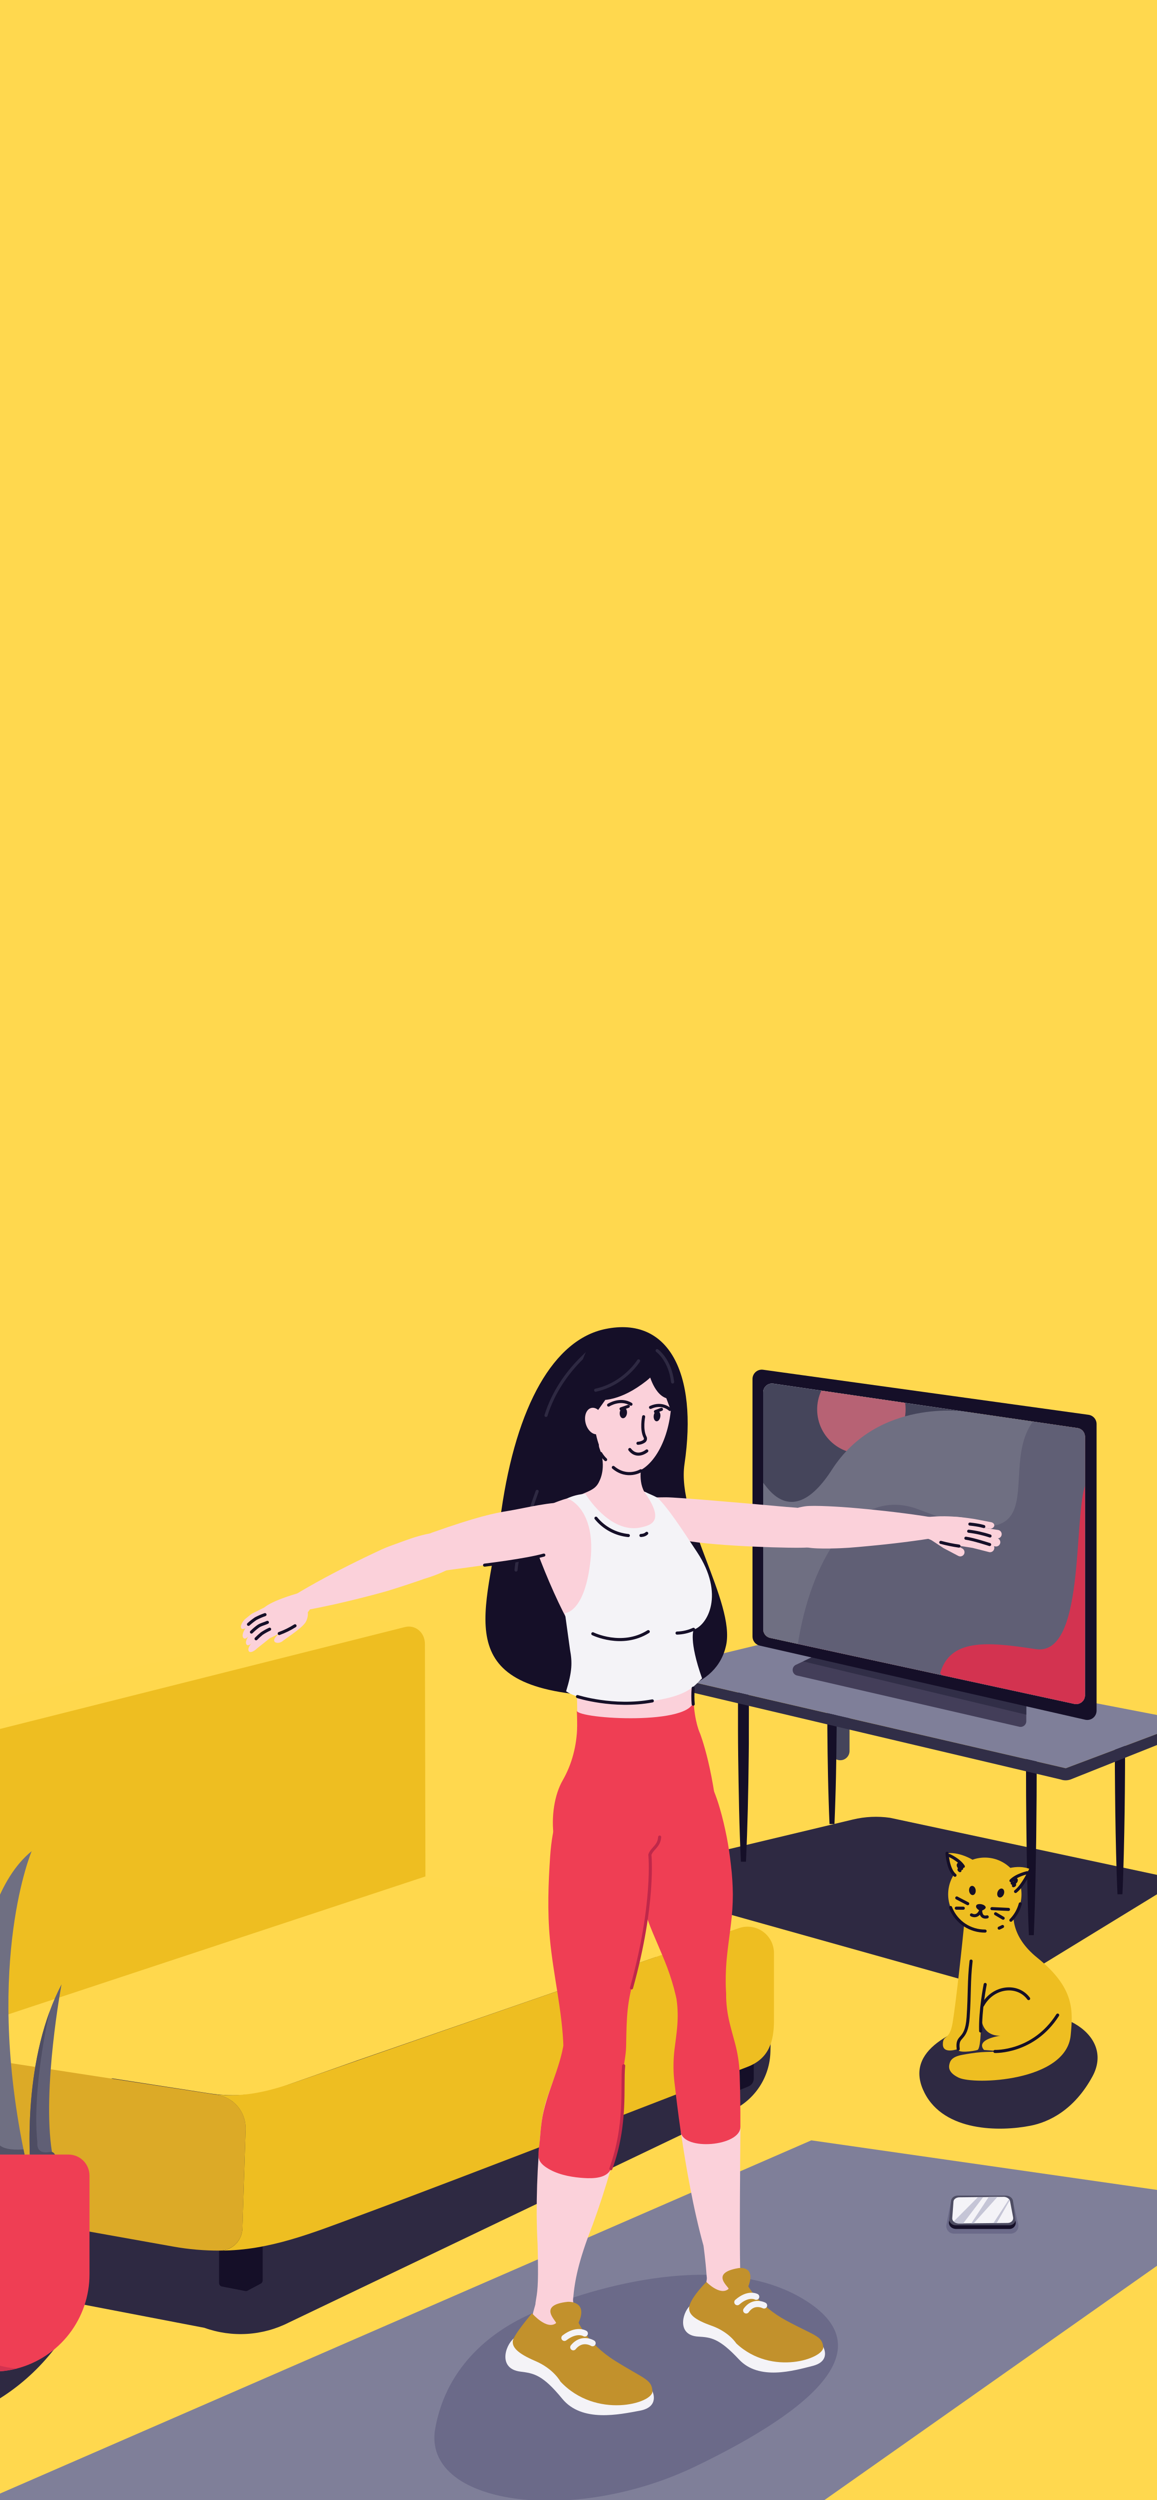 <svg width="375" height="810" viewBox="0 0 375 810" fill="none" xmlns="http://www.w3.org/2000/svg">
    <g clip-path="url(#clip0_1731_2229)">
        <path d="M78 -2H297V-2C294.894 -1.397 293.418 0.495 293.345 2.684L293.317 3.562V3.562C293.317 17.059 282.375 28 268.878 28H106.122C92.625 28 81.683 17.059 81.683 3.562V3.562L81.654 2.684C81.582 0.495 80.106 -1.397 78 -2V-2Z" fill="black"/>
        <path opacity="0.35" d="M338.667 17.834H355.333C356.53 17.834 357.5 18.803 357.5 20V26C357.5 27.197 356.53 28.167 355.333 28.167H338.667C337.47 28.167 336.5 27.197 336.5 26V20C336.5 18.803 337.47 17.834 338.667 17.834Z" stroke="black"/>
        <path opacity="0.4" d="M359 21V25C359.805 24.661 360.328 23.873 360.328 23C360.328 22.127 359.805 21.339 359 21" fill="black"/>
        <path d="M338 20.433C338 19.826 338.492 19.334 339.1 19.334H354.9C355.508 19.334 356 19.826 356 20.433V25.567C356 26.174 355.508 26.667 354.9 26.667H339.1C338.492 26.667 338 26.174 338 25.567V20.433Z" fill="black"/>
        <path fill-rule="evenodd" clip-rule="evenodd" d="M323.331 19.608C325.547 19.608 327.678 20.46 329.284 21.987C329.405 22.105 329.598 22.103 329.717 21.983L330.873 20.817C330.934 20.756 330.967 20.674 330.967 20.588C330.966 20.503 330.932 20.421 330.871 20.361C326.656 16.321 320.006 16.321 315.791 20.361C315.73 20.421 315.695 20.503 315.694 20.588C315.694 20.674 315.727 20.756 315.788 20.817L316.944 21.983C317.063 22.103 317.256 22.105 317.377 21.987C318.983 20.46 321.115 19.608 323.331 19.608ZM323.331 23.404C324.548 23.404 325.722 23.857 326.625 24.674C326.747 24.79 326.939 24.787 327.058 24.668L328.213 23.501C328.274 23.44 328.307 23.357 328.307 23.271C328.306 23.185 328.27 23.102 328.208 23.042C325.46 20.486 321.204 20.486 318.456 23.042C318.394 23.102 318.358 23.185 318.358 23.271C318.357 23.357 318.391 23.44 318.452 23.501L319.606 24.668C319.725 24.787 319.917 24.79 320.039 24.674C320.941 23.857 322.114 23.405 323.331 23.404ZM325.644 25.958C325.646 26.044 325.612 26.128 325.55 26.188L323.553 28.204C323.494 28.263 323.414 28.297 323.331 28.297C323.248 28.297 323.168 28.263 323.109 28.204L321.112 26.188C321.05 26.128 321.016 26.044 321.018 25.958C321.02 25.871 321.057 25.789 321.121 25.731C322.397 24.652 324.265 24.652 325.541 25.731C325.605 25.789 325.642 25.871 325.644 25.958Z" fill="black"/>
        <path fill-rule="evenodd" clip-rule="evenodd" d="M309.667 17.667H308.667C308.115 17.667 307.667 18.115 307.667 18.667V27.334C307.667 27.886 308.115 28.334 308.667 28.334H309.667C310.219 28.334 310.667 27.886 310.667 27.334V18.667C310.667 18.115 310.219 17.667 309.667 17.667ZM304 20H305C305.553 20 306 20.448 306 21V27.334C306 27.886 305.553 28.334 305 28.334H304C303.448 28.334 303 27.886 303 27.334V21C303 20.448 303.448 20 304 20ZM300.334 22.334H299.334C298.781 22.334 298.334 22.781 298.334 23.334V27.334C298.334 27.886 298.781 28.334 299.334 28.334H300.334C300.886 28.334 301.334 27.886 301.334 27.334V23.334C301.334 22.781 300.886 22.334 300.334 22.334ZM295.667 24.334H294.667C294.115 24.334 293.667 24.781 293.667 25.334V27.334C293.667 27.886 294.115 28.334 294.667 28.334H295.667C296.219 28.334 296.667 27.886 296.667 27.334V25.334C296.667 24.781 296.219 24.334 295.667 24.334Z" fill="black"/>
        <path d="M37.515 17.168C35.222 17.168 33.589 18.735 33.589 20.881V20.895C33.589 22.902 35.01 24.382 37.039 24.382C38.489 24.382 39.412 23.642 39.8 22.807H39.946C39.946 22.888 39.939 22.968 39.939 23.049C39.858 25.07 39.148 26.711 37.471 26.711C36.541 26.711 35.889 26.227 35.61 25.488L35.588 25.415H33.728L33.743 25.495C34.08 27.114 35.53 28.264 37.471 28.264C40.129 28.264 41.733 26.154 41.733 22.595V22.58C41.733 18.771 39.77 17.168 37.515 17.168ZM37.507 22.932C36.306 22.932 35.435 22.053 35.435 20.83V20.815C35.435 19.636 36.365 18.706 37.529 18.706C38.701 18.706 39.617 19.65 39.617 20.859V20.873C39.617 22.067 38.701 22.932 37.507 22.932ZM44.559 21.152C45.232 21.152 45.723 20.639 45.723 19.995C45.723 19.343 45.232 18.837 44.559 18.837C43.892 18.837 43.394 19.343 43.394 19.995C43.394 20.639 43.892 21.152 44.559 21.152ZM44.559 26.586C45.232 26.586 45.723 26.081 45.723 25.429C45.723 24.777 45.232 24.272 44.559 24.272C43.892 24.272 43.394 24.777 43.394 25.429C43.394 26.081 43.892 26.586 44.559 26.586ZM52.511 28H54.32V25.971H55.741V24.411H54.32V17.431H51.647C50.211 19.614 48.709 22.045 47.34 24.426V25.971H52.511V28ZM49.098 24.455V24.345C50.123 22.551 51.346 20.595 52.43 18.94H52.54V24.455H49.098ZM59.621 28H61.51V17.431H59.628L56.867 19.372V21.152L59.496 19.291H59.621V28Z" fill="black"/>
    </g>
    <rect width="375" height="812" fill="#FFD84E"/>
    <path d="M217.296 447.352H208.13C207.212 447.352 206.469 448.096 206.469 449.015V458.195C206.469 459.113 207.212 459.858 208.13 459.858H217.296C218.214 459.858 218.957 459.113 218.957 458.195V449.015C218.957 448.096 218.214 447.352 217.296 447.352Z" fill="#605F75"/>
    <path d="M33.336 582.906V605.038" stroke="#45455B" stroke-width="10" stroke-linecap="round" stroke-linejoin="round"/>
    <path d="M272.345 547.166V567.318" stroke="#45455B" stroke-width="6" stroke-linecap="round" stroke-linejoin="round"/>
    <path d="M181.909 469.271C181.508 467.821 181.211 462.039 179.771 461.77C177.087 461.112 174.456 460.254 171.9 459.203L174.575 463.325C172.028 465.213 170.76 468.632 172.064 472.601C175.462 482.946 184.248 492.151 185.812 503.134C189.005 502.946 186.827 486.209 181.909 469.271Z" fill="#FBD1DA"/>
    <path d="M-43.343 826.779L262.961 693.471L404 713.691L194.819 861L-43.343 826.779Z" fill="#7F7F99"/>
    <path d="M172.446 749.503C193.455 740.262 234.447 729.206 260.414 744.931C286.382 760.655 263.981 780.51 225.513 799.062C185.267 818.479 136.582 811.517 141.075 786.745C144.834 766.067 159.994 754.97 172.446 749.503Z" fill="#6B6A89"/>
    <path d="M-109.764 717.078L193.82 626.331L250.1 649.7L249.699 664.85C249.592 668.813 248.394 672.668 246.238 675.992C244.081 679.316 241.051 681.979 237.479 683.688L93.596 752.508C89.394 754.638 84.803 755.888 80.102 756.182C75.401 756.475 70.69 755.806 66.257 754.215L-109.592 720.432C-109.967 720.355 -110.307 720.154 -110.556 719.863C-110.806 719.571 -110.953 719.205 -110.972 718.822C-110.992 718.438 -110.884 718.059 -110.665 717.743C-110.447 717.427 -110.13 717.193 -109.764 717.078V717.078Z" fill="#2E2942"/>
    <path d="M243.681 623.313C243.681 623.313 251.336 624.852 250.798 631.851C250.096 640.982 237.223 624.929 237.223 624.929L243.681 623.313Z" fill="#FFD84D"/>
    <path d="M79.334 719.665L72.663 716.274C72.489 716.185 72.294 716.143 72.099 716.151C71.904 716.159 71.714 716.217 71.547 716.319C71.381 716.421 71.243 716.565 71.148 716.735C71.052 716.906 71.002 717.099 71.002 717.294V739.704C71.002 739.969 71.094 740.226 71.262 740.43C71.43 740.635 71.665 740.774 71.925 740.825L79.467 742.295C79.723 742.347 79.99 742.307 80.221 742.183L84.525 739.893C84.709 739.796 84.862 739.651 84.97 739.473C85.077 739.296 85.134 739.092 85.135 738.884V719.054C85.135 718.857 85.083 718.662 84.986 718.491C84.889 718.319 84.749 718.175 84.579 718.074C84.41 717.972 84.218 717.916 84.02 717.912C83.823 717.907 83.628 717.953 83.454 718.046L80.389 719.677C80.225 719.759 80.044 719.801 79.86 719.799C79.677 719.797 79.496 719.751 79.334 719.665V719.665Z" fill="#150F28"/>
    <path d="M237.752 655.027L234.142 653.179C233.725 652.966 233.261 652.863 232.793 652.881C232.325 652.899 231.87 653.037 231.471 653.282C231.072 653.527 230.742 653.87 230.514 654.279C230.285 654.688 230.166 655.149 230.166 655.618V673.223C230.166 673.84 230.375 674.439 230.758 674.922C231.141 675.406 231.676 675.746 232.276 675.886L238.169 677.272C238.726 677.405 239.31 677.357 239.838 677.136L242.606 675.991C243.107 675.785 243.535 675.434 243.836 674.985C244.137 674.535 244.299 674.005 244.299 673.464V657.426C244.298 656.954 244.175 656.491 243.943 656.082C243.711 655.672 243.376 655.329 242.973 655.086C242.569 654.844 242.11 654.71 241.639 654.698C241.169 654.685 240.703 654.795 240.287 655.015C239.897 655.222 239.463 655.331 239.021 655.333C238.58 655.335 238.144 655.23 237.752 655.027V655.027Z" fill="#150F28"/>
    <path d="M-54.034 569.817C-54.034 563.493 -50.139 562.585 -50.139 562.585L111.039 524.174C113.07 523.644 115.195 523.574 117.257 523.969L133.48 527.006L-29.21 567.527C-29.21 567.527 -54.034 576.136 -54.034 569.817Z" fill="#FFD84D"/>
    <path d="M79.619 689.927C79.306 699.453 78.817 713.715 78.572 722.067C78.511 723.971 77.715 725.778 76.352 727.107C74.989 728.436 73.165 729.184 71.263 729.194C66.21 729.219 61.165 728.785 56.191 727.897L25.128 722.349L23.219 722.007L23.022 721.971L-29.206 712.59C-58.142 707.391 -54.122 658.864 -54.042 657.952V569.146C-54.04 568.22 -53.839 567.305 -53.451 566.465C-53.064 565.624 -52.499 564.877 -51.797 564.275C-51.094 563.673 -50.27 563.23 -49.381 562.977C-48.492 562.723 -47.558 562.665 -46.645 562.806L-38.762 564.052C-36.096 564.471 -33.667 565.832 -31.915 567.887C-30.163 569.943 -29.202 572.558 -29.206 575.26L-28.941 653.662C-28.941 655.188 -20.472 664.786 -18.964 665.019L70.328 678.715C72.979 679.121 75.388 680.487 77.1 682.554C78.813 684.62 79.709 687.244 79.619 689.927V689.927Z" fill="#DCAA27"/>
    <path d="M243.681 623.313L115.985 667.506L104.275 671.628L103.565 671.877L88.658 677.1L88.068 677.256L87.582 677.381C87.298 677.453 87.017 677.521 86.732 677.586L86.227 677.702L86.046 677.742L85.244 677.907C84.887 677.979 84.525 678.048 84.165 678.112L84.024 678.136C83.816 678.176 83.603 678.208 83.394 678.24L83.238 678.269C82.873 678.329 82.512 678.381 82.147 678.429H82.05L81.348 678.518C81.204 678.538 81.064 678.554 80.919 678.566C80.63 678.602 80.337 678.63 80.044 678.658H79.948C75.916 679.015 71.856 678.88 67.857 678.257L36.137 673.351L35.178 673.203L-16.505 665.252L-19.409 664.798C-21.299 664.129 -23.032 663.079 -24.5 661.713L-20.528 660.399L7.317 651.187L137.893 607.991L243.681 623.313Z" fill="#FFD84D"/>
    <path d="M137.724 532.675L137.889 607.963L7.276 651.131L-20.533 660.371L-24.508 661.693C-25.991 660.314 -27.174 658.644 -27.982 656.786C-28.791 654.929 -29.207 652.924 -29.206 650.898V575.116C-29.227 573.192 -29.756 571.309 -30.738 569.656L-31.737 568.113L-28.801 567.426L131.241 527.167C134.539 526.336 137.724 528.834 137.724 532.675Z" fill="#EEBE21"/>
    <path d="M250.854 632.811V654.666C250.854 661.371 249.25 666.964 242.341 669.631C233.708 672.958 149.423 705.712 115.689 718.158C101.363 723.445 87.286 729.154 71.745 729.186C73.558 729.058 75.26 728.26 76.52 726.947C77.78 725.634 78.508 723.899 78.564 722.079C78.833 713.711 79.299 699.453 79.615 689.94C79.707 687.255 78.812 684.63 77.1 682.561C75.389 680.492 72.98 679.124 70.328 678.715L70.035 678.67C69.715 678.598 69.362 678.534 68.981 678.482C79.812 679.9 88.638 677.136 98.599 673.629C106.622 670.816 205.542 636.491 239.501 624.712C240.79 624.265 242.167 624.134 243.517 624.329C244.867 624.523 246.151 625.039 247.262 625.831C248.373 626.624 249.279 627.671 249.903 628.885C250.528 630.099 250.854 631.445 250.854 632.811V632.811Z" fill="#EEBE21"/>
    <path d="M-16.112 745.405C-16.112 745.405 -53.103 731.746 -63.241 749.531C-69.258 760.069 -68.159 786.026 -42.653 787.87C-29.86 788.798 0.966 786.026 20.639 756.895L-16.112 745.405Z" fill="#2E2942"/>
    <path d="M7.605 696.399C7.872 697.698 8.14 699.011 8.407 700.337L-8.185 700.116C-8.185 700.116 -9.433 688.288 -9.389 672.54C-9.389 665.891 -9.136 658.539 -8.474 651.082C-7.491 639.958 -5.573 628.584 -2.087 618.999L-2.051 618.886C0.853 610.919 4.837 604.17 10.265 599.775C10.273 599.767 -4.755 635.012 7.605 696.399Z" fill="#6F6F82"/>
    <path d="M8.428 700.337L-8.164 700.116C-8.164 700.116 -9.412 688.288 -9.368 672.54L-8.453 651.082C-7.47 639.958 -5.553 628.584 -2.067 618.999C-2.436 620.204 -4.823 628.335 -3.543 632.598C-3.543 632.598 1.066 668.14 -0.931 693.374C-0.931 693.374 -1.405 697.034 7.617 696.399C7.872 697.698 8.142 699.011 8.428 700.337Z" fill="#535266"/>
    <path d="M18.281 703.47C18.709 704.823 19.268 706.131 19.95 707.375H10.273C10.273 707.375 6.575 677.622 16.074 651.737C17.172 648.717 18.465 645.771 19.946 642.919C19.946 642.919 13.603 676.734 16.837 697.243C17.154 699.354 17.636 701.436 18.281 703.47V703.47Z" fill="#605F75"/>
    <path d="M18.281 703.47C18.172 704.788 17.976 706.15 17.767 707.375H10.273C10.273 707.375 6.575 677.622 16.074 651.737C15.922 652.392 10.297 676.686 12.115 694.146C12.115 694.146 11.437 698.143 16.078 697.223C16.329 697.165 16.59 697.165 16.84 697.223C18.337 697.629 18.533 700.433 18.281 703.47Z" fill="#4E4D63"/>
    <path d="M29.008 704.904V736.892C29.009 743.882 26.69 750.675 22.416 756.202C18.141 761.729 12.154 765.677 5.395 767.425V767.425C2.83 768.084 0.192 768.416 -2.456 768.413H-6.5C-10.634 768.415 -14.729 767.601 -18.549 766.018C-22.37 764.435 -25.841 762.113 -28.765 759.186C-31.689 756.259 -34.009 752.783 -35.591 748.958C-37.174 745.132 -37.988 741.032 -37.987 736.892V704.904C-37.987 703.093 -37.269 701.356 -35.99 700.075C-34.711 698.794 -32.976 698.075 -31.167 698.075H22.188C23.997 698.075 25.731 698.794 27.01 700.075C28.289 701.356 29.008 703.093 29.008 704.904Z" fill="#EF3E54"/>
    <path d="M5.395 767.421C2.83 768.08 0.192 768.412 -2.456 768.409H-6.5C-10.634 768.411 -14.728 767.597 -18.548 766.014C-22.368 764.431 -25.84 762.11 -28.764 759.183C-31.688 756.257 -34.008 752.781 -35.59 748.956C-37.173 745.132 -37.987 741.032 -37.987 736.892V704.904C-37.987 703.093 -37.269 701.356 -35.99 700.075C-34.711 698.794 -32.976 698.075 -31.167 698.075H-21.299C-22.899 707.299 -31.252 764.195 5.395 767.421Z" fill="#D33350"/>
    <path d="M195.633 608.814L314.884 642.244C317.745 643.046 320.738 643.266 323.686 642.888C326.633 642.511 329.475 641.544 332.042 640.046L382.617 609.083L288.475 588.968C284.476 588.389 280.403 588.575 276.472 589.514L195.633 608.814Z" fill="#2E2942"/>
    <path d="M240.139 603.186C239.872 597.505 239.675 591.827 239.549 586.152C239.424 580.476 239.326 574.798 239.257 569.118L239.212 564.859L239.192 560.601V552.083C239.192 549.243 239.269 546.403 239.425 543.566C239.582 540.73 239.774 537.886 240.159 535.049H241.764C242.165 537.886 242.35 540.726 242.498 543.566C242.646 546.407 242.715 549.243 242.731 552.083L242.711 560.601V564.859L242.667 569.118C242.61 574.793 242.513 580.471 242.374 586.152C242.235 591.832 242.038 597.511 241.784 603.186H240.139Z" fill="#150F28"/>
    <path d="M268.858 590.977C268.73 588.406 268.662 585.835 268.574 583.263C268.485 580.692 268.433 578.121 268.369 575.55L268.233 567.84L268.156 560.127C268.156 554.984 268.092 549.846 268.18 544.703C268.269 539.561 268.437 534.419 268.858 529.276H270.463C270.864 534.419 271.049 539.561 271.141 544.703C271.233 549.846 271.177 554.984 271.165 560.127L271.085 567.84L270.952 575.55C270.888 578.121 270.84 580.692 270.744 583.263C270.648 585.835 270.587 588.406 270.463 590.977H268.858Z" fill="#150F28"/>
    <path d="M333.47 626.989C333.225 620.987 333.069 614.985 332.937 608.983C332.872 605.982 332.812 602.981 332.772 599.98C332.732 596.979 332.672 593.978 332.652 590.977L332.572 581.973L332.548 572.97C332.491 566.968 332.519 560.966 333.47 554.964H335.075C336.03 560.966 336.058 566.968 336.002 572.97L335.978 581.973L335.893 590.977C335.893 593.978 335.821 596.979 335.777 599.98C335.733 602.981 335.677 605.982 335.612 608.983C335.484 614.985 335.324 620.987 335.075 626.989H333.47Z" fill="#150F28"/>
    <path d="M362.19 613.736C361.986 609.316 361.861 604.861 361.741 600.422L361.592 593.765L361.484 587.112C361.425 582.674 361.381 578.236 361.352 573.798L361.332 567.141C361.404 564.919 360.971 562.722 362.19 560.484H363.795C365.018 562.702 364.597 564.903 364.657 567.141L364.633 573.798C364.609 578.233 364.566 582.671 364.505 587.112L364.393 593.765L364.244 600.422C364.124 604.841 364.003 609.3 363.795 613.736H362.19Z" fill="#150F28"/>
    <path d="M345.426 572.914L385.771 557.732L250.85 531.715L209.951 541.618L345.426 572.914Z" fill="#7F7F99"/>
    <path d="M263.755 536.664L258.107 539.332C257.734 539.471 257.417 539.727 257.201 540.061C256.986 540.396 256.883 540.791 256.909 541.188C256.935 541.585 257.089 541.963 257.346 542.267C257.604 542.57 257.952 542.782 258.339 542.871L330.369 559.467C330.64 559.53 330.922 559.531 331.194 559.47C331.465 559.408 331.719 559.286 331.937 559.113C332.155 558.94 332.331 558.719 332.452 558.468C332.573 558.217 332.636 557.942 332.636 557.663V551.384L263.755 536.664Z" fill="#433E59"/>
    <path d="M260.306 538.291L332.636 555.555V551.38L263.034 537.006L260.306 538.291Z" fill="#312E47"/>
    <path d="M243.894 446.793V530.232C243.894 530.928 244.133 531.603 244.571 532.143C245.01 532.683 245.62 533.055 246.301 533.197L351.772 557.206C352.212 557.299 352.668 557.293 353.106 557.187C353.543 557.081 353.952 556.879 354.302 556.595C354.651 556.311 354.933 555.952 355.126 555.544C355.319 555.137 355.419 554.692 355.418 554.241V461.397C355.419 460.665 355.156 459.958 354.676 459.407C354.197 458.855 353.534 458.496 352.811 458.396L247.332 443.796C246.904 443.736 246.468 443.769 246.054 443.892C245.64 444.016 245.257 444.226 244.931 444.51C244.605 444.795 244.344 445.145 244.165 445.539C243.986 445.933 243.893 446.36 243.894 446.793V446.793Z" fill="#150F28"/>
    <path d="M351.655 465.522V549.251C351.657 549.678 351.564 550.1 351.382 550.486C351.2 550.872 350.934 551.212 350.603 551.482C350.273 551.751 349.886 551.944 349.472 552.044C349.058 552.145 348.626 552.151 348.209 552.063L309.452 543.663L301.634 541.967L276.841 536.592L258.608 532.643L249.622 530.694C248.979 530.557 248.403 530.203 247.99 529.691C247.577 529.179 247.353 528.54 247.355 527.882V451.12C247.355 450.709 247.443 450.303 247.614 449.929C247.784 449.555 248.033 449.222 248.343 448.953C248.653 448.684 249.017 448.485 249.411 448.37C249.805 448.254 250.219 448.225 250.625 448.283L260.313 449.698L266.206 450.557L276.276 452.032L293.378 454.535L312.834 457.379L325.034 459.155L334.766 460.577L343.146 461.802L349.196 462.686C349.879 462.78 350.505 463.12 350.958 463.642C351.41 464.163 351.658 464.832 351.655 465.522V465.522Z" fill="#F4F3F7"/>
    <path d="M351.655 465.523V549.251C351.657 549.678 351.564 550.1 351.382 550.486C351.2 550.872 350.934 551.212 350.603 551.482C350.273 551.752 349.886 551.944 349.472 552.044C349.058 552.145 348.626 552.151 348.209 552.063L309.452 543.663L301.634 541.967L276.841 536.592L249.622 530.666C248.979 530.53 248.403 530.175 247.99 529.663C247.577 529.151 247.353 528.512 247.355 527.854V480.448C248.158 480.906 258.227 474.59 282.799 500.511C302.773 521.579 328.251 486.916 312.818 457.371L325.034 459.155L334.766 460.577L343.146 461.802L349.196 462.686C349.879 462.781 350.505 463.12 350.958 463.642C351.41 464.163 351.658 464.832 351.655 465.523V465.523Z" fill="#C2912C"/>
    <path d="M209.934 541.618C209.934 541.618 209.866 541.59 209.862 541.65C209.858 541.71 209.862 541.855 209.862 541.855V543.554C209.862 543.947 209.995 544.329 210.238 544.637C210.481 544.945 210.82 545.163 211.202 545.254L343.772 576.55C344.811 576.916 345.943 576.916 346.982 576.55C348.538 575.919 385.048 561.388 385.048 561.388C385.048 561.388 385.787 561.283 385.767 559.95C385.746 558.616 385.767 557.732 385.767 557.732L345.421 572.914L209.934 541.618Z" fill="#312E47"/>
    <path d="M351.655 465.522V549.251C351.657 549.678 351.564 550.1 351.382 550.486C351.2 550.872 350.934 551.212 350.603 551.482C350.273 551.751 349.886 551.944 349.472 552.044C349.058 552.145 348.626 552.151 348.209 552.063L309.452 543.663L301.634 541.967L276.842 536.592L258.608 532.643C262.52 507.156 283.81 526.765 306.749 525.492C338.401 523.732 322.992 476.735 334.75 460.601L343.131 461.826L349.18 462.71C349.862 462.801 350.489 463.135 350.944 463.652C351.399 464.169 351.652 464.833 351.655 465.522V465.522Z" fill="#D33350"/>
    <path d="M293.518 456.656C293.519 458.806 293.037 460.929 292.108 462.868C291.179 464.807 289.827 466.512 288.152 467.858C286.477 469.203 284.522 470.154 282.43 470.641C280.339 471.128 278.165 471.138 276.069 470.671C273.973 470.204 272.009 469.271 270.321 467.941C268.633 466.611 267.266 464.919 266.319 462.989C265.372 461.059 264.871 458.94 264.851 456.79C264.832 454.64 265.295 452.512 266.207 450.565L276.276 452.04L293.378 454.535C293.477 455.237 293.524 455.946 293.518 456.656Z" fill="#FEE387"/>
    <path d="M351.655 465.522V549.251C351.657 549.678 351.564 550.1 351.382 550.486C351.2 550.872 350.934 551.212 350.603 551.482C350.273 551.751 349.886 551.944 349.472 552.044C349.058 552.145 348.626 552.151 348.209 552.063L309.452 543.663L305.24 542.751L301.63 541.947L276.837 536.572L258.604 532.622L249.618 530.674C248.975 530.537 248.399 530.183 247.986 529.671C247.573 529.159 247.349 528.52 247.352 527.862V451.12C247.351 450.709 247.439 450.303 247.61 449.929C247.78 449.555 248.029 449.222 248.339 448.953C248.649 448.684 249.014 448.485 249.407 448.37C249.801 448.254 250.215 448.225 250.621 448.283L260.309 449.698L266.202 450.557L276.272 452.032L293.378 454.535L312.834 457.379L325.034 459.155L334.766 460.577L343.147 461.802L349.196 462.686C349.88 462.78 350.506 463.12 350.958 463.642C351.41 464.163 351.658 464.832 351.655 465.522V465.522Z" fill="#45455B"/>
    <path d="M293.518 456.656C293.519 458.806 293.037 460.929 292.108 462.868C291.179 464.807 289.827 466.512 288.152 467.858C286.477 469.203 284.522 470.154 282.43 470.641C280.339 471.128 278.165 471.138 276.069 470.671C273.973 470.204 272.009 469.271 270.321 467.941C268.633 466.611 267.266 464.919 266.319 462.989C265.372 461.059 264.871 458.94 264.851 456.79C264.832 454.64 265.295 452.512 266.207 450.565L276.276 452.04L293.378 454.535C293.477 455.237 293.524 455.946 293.518 456.656Z" fill="#B76274"/>
    <path d="M351.655 465.522V549.251C351.657 549.678 351.564 550.1 351.382 550.486C351.2 550.872 350.934 551.212 350.603 551.482C350.273 551.751 349.886 551.944 349.472 552.044C349.058 552.145 348.626 552.151 348.209 552.063L309.452 543.662L301.634 541.967L276.841 536.592L249.622 530.666C248.979 530.529 248.403 530.175 247.99 529.663C247.577 529.151 247.353 528.512 247.355 527.854V480.447C248.158 480.905 256.526 496.553 269.66 476.141C284.58 452.948 312.818 457.371 312.818 457.371L325.034 459.155L334.766 460.577L343.146 461.802L349.196 462.686C349.879 462.78 350.505 463.12 350.958 463.642C351.41 464.163 351.658 464.832 351.655 465.522V465.522Z" fill="#6F6F82"/>
    <path d="M351.655 465.522V549.251C351.657 549.678 351.564 550.1 351.382 550.486C351.2 550.872 350.934 551.212 350.603 551.482C350.273 551.751 349.886 551.944 349.472 552.044C349.058 552.145 348.626 552.151 348.209 552.063L309.452 543.663L301.634 541.967L276.842 536.592L258.608 532.643C262.52 507.156 276.372 480.817 297.823 489.089C343.957 506.903 323.008 476.735 334.766 460.601L343.147 461.826L349.196 462.71C349.876 462.804 350.498 463.14 350.95 463.657C351.402 464.173 351.652 464.836 351.655 465.522V465.522Z" fill="#605F75"/>
    <path d="M351.656 481.472V549.251C351.658 549.678 351.564 550.1 351.382 550.486C351.2 550.872 350.934 551.212 350.604 551.482C350.273 551.752 349.887 551.944 349.472 552.045C349.058 552.145 348.627 552.152 348.21 552.063L309.453 543.663L305.24 542.751C304.899 542.349 304.715 542.12 304.715 542.12C307.996 530.939 319.646 531.839 335.649 534.314C351.652 536.789 347.901 492.95 351.656 481.472Z" fill="#D33350"/>
    <path d="M334.053 688.722C324.06 690.699 306.079 690.703 299.653 678.088C293.226 665.473 306.071 657.808 324.714 653.272C344.234 648.523 361.2 659.672 354.087 672.753C348.15 683.668 339.974 687.553 334.053 688.722Z" fill="#2E2942"/>
    <path d="M326.566 612.623C326.982 612.72 327.374 612.899 327.719 613.151C328.065 613.402 328.356 613.721 328.575 614.088C328.794 614.454 328.938 614.862 328.997 615.285C329.055 615.709 329.028 616.139 328.917 616.552C327.958 620.14 327.549 627.351 336.19 634.306C348.342 644.084 347.784 651.432 347.022 659.435C345.594 674.488 315.602 675.561 310.692 673.151C307.996 671.829 307.378 670.403 307.687 668.936C307.936 667.731 308.461 666.421 311.835 665.779C319.337 664.356 320.516 665.092 324.183 664.573L318.968 664.192C318.968 664.192 315.502 661.106 324.259 659.543C324.259 659.543 318.178 660.258 317.961 652.943C317.961 652.943 318.134 663.766 316.798 664.192C315.462 664.617 310.058 665.345 310.56 663.85C310.56 663.85 305.621 665.698 305.593 662.392C305.565 659.085 307.735 661.363 308.742 655.458C309.749 649.552 311.799 630.951 312.778 620.55C312.778 620.55 313.777 614.122 320.512 612.712C322.5 612.244 324.566 612.214 326.566 612.623V612.623Z" fill="#EEBE21"/>
    <path d="M310.576 663.882C309.946 658.968 313.232 661.716 313.785 653.649C314.319 645.835 313.978 642.035 314.74 635.386" stroke="#150F28" stroke-linecap="round" stroke-linejoin="round"/>
    <path d="M319.309 642.963C319.309 642.963 317.632 651.367 317.845 658.041" stroke="#150F28" stroke-linecap="round" stroke-linejoin="round"/>
    <path d="M322.463 664.67C322.463 664.67 334.975 665.168 342.802 652.886" stroke="#150F28" stroke-linecap="round" stroke-linejoin="round"/>
    <path d="M333.391 647.543C329.78 642.654 321.873 643.526 318.483 649.7" stroke="#150F28" stroke-linecap="round" stroke-linejoin="round"/>
    <path d="M319.197 625.664C325.762 625.664 331.084 620.334 331.084 613.76C331.084 607.185 325.762 601.856 319.197 601.856C312.632 601.856 307.311 607.185 307.311 613.76C307.311 620.334 312.632 625.664 319.197 625.664Z" fill="#EEBE21"/>
    <path d="M324.938 624.185C324.585 624.378 324.22 624.555 323.843 624.715" stroke="#150F28" stroke-linecap="round" stroke-linejoin="round"/>
    <path d="M330.686 616.854C330.149 618.855 329.1 620.682 327.642 622.153" stroke="#150F28" stroke-linecap="round" stroke-linejoin="round"/>
    <path d="M319.281 625.668C316.936 625.686 314.637 625.009 312.675 623.723C310.713 622.436 309.174 620.597 308.253 618.436C308.201 618.304 308.145 618.175 308.097 618.035" stroke="#150F28" stroke-linecap="round" stroke-linejoin="round"/>
    <path d="M316.433 617.343C316.758 616.676 318.684 616.773 319.35 617.657C320.016 618.54 317.853 619.187 317.853 619.187C317.853 619.187 315.932 618.364 316.433 617.343Z" fill="#150F28"/>
    <path d="M314.868 620.429C314.868 620.429 316.742 621.554 317.841 619.051C317.841 619.051 317.765 621.606 319.963 621.06" stroke="#150F28" stroke-linecap="round" stroke-linejoin="round"/>
    <path d="M313.649 616.793L310.103 614.937" stroke="#150F28" stroke-linecap="round" stroke-linejoin="round"/>
    <path d="M312.213 618.26L309.95 618.251" stroke="#150F28" stroke-linecap="round" stroke-linejoin="round"/>
    <path d="M321.508 618.396L326.859 618.649" stroke="#150F28" stroke-linecap="round" stroke-linejoin="round"/>
    <path d="M322.68 620.055L325.135 621.505" stroke="#150F28" stroke-linecap="round" stroke-linejoin="round"/>
    <path d="M315.339 614.005C315.929 613.935 316.328 613.213 316.232 612.391C316.136 611.569 315.579 610.959 314.99 611.028C314.4 611.098 314 611.82 314.096 612.642C314.193 613.464 314.749 614.074 315.339 614.005Z" fill="#150F28"/>
    <path d="M325.358 613.715C325.648 612.937 325.43 612.138 324.872 611.93C324.313 611.722 323.626 612.184 323.337 612.961C323.048 613.739 323.266 614.539 323.824 614.747C324.382 614.955 325.069 614.493 325.358 613.715Z" fill="#150F28"/>
    <path d="M329.154 612.844C331.617 610.984 334.053 605.664 334.053 605.664C329.391 603.656 324.212 606.271 324.212 606.271L329.154 612.844Z" fill="#EEBE21"/>
    <path d="M334.053 605.665C334.053 605.665 331.617 610.984 329.154 612.844" stroke="#150F28" stroke-linecap="round" stroke-linejoin="round"/>
    <path d="M332.961 606.753C332.961 606.753 329.535 607.469 327.666 609.353C327.666 609.353 329.62 608.389 329.383 609.309C329.146 610.229 328.067 610.168 328.067 610.168C328.067 610.168 329.535 610.57 328.468 610.972" stroke="#150F28" stroke-linecap="round" stroke-linejoin="round"/>
    <path d="M316.244 603.182C316.244 603.182 311.506 599.884 306.957 600.462C306.957 600.462 307.194 605.637 309.529 607.589C309.525 607.589 315.959 604.56 316.244 603.182Z" fill="#EEBE21"/>
    <path d="M306.953 600.462C306.953 600.462 307.19 605.636 309.525 607.589" stroke="#150F28" stroke-linecap="round" stroke-linejoin="round"/>
    <path d="M307.651 601.161C307.651 601.161 310.805 602.531 312.225 604.713C312.225 604.713 310.536 603.395 310.584 604.311C310.632 605.227 311.679 605.4 311.679 605.4C311.679 605.4 310.187 605.488 311.138 606.095" stroke="#150F28" stroke-linecap="round" stroke-linejoin="round"/>
    <path d="M308.306 712.819L306.749 720.734C306.678 721.096 306.688 721.469 306.778 721.827C306.868 722.184 307.036 722.518 307.27 722.803C307.504 723.088 307.798 723.317 308.131 723.475C308.464 723.633 308.828 723.714 309.196 723.715H327.59C327.965 723.714 328.335 723.629 328.673 723.465C329.01 723.302 329.307 723.064 329.54 722.77C329.773 722.475 329.937 722.132 330.02 721.766C330.102 721.4 330.101 721.019 330.017 720.653L328.147 712.542L308.306 712.819Z" fill="#6B6A89"/>
    <path d="M309.754 722.172C308.462 722.115 307.459 721.127 307.568 720.014L308.254 713.088C308.35 712.112 309.285 711.373 310.424 711.373H326.033C327.189 711.373 328.184 712.128 328.332 713.124L329.195 719.93C329.231 720.214 329.206 720.503 329.121 720.776C329.037 721.05 328.894 721.303 328.705 721.517C328.515 721.731 328.281 721.902 328.02 722.019C327.758 722.135 327.475 722.194 327.189 722.192L309.754 722.172Z" fill="#4E4D63"/>
    <path d="M327.201 722.172H309.758C308.462 722.115 307.459 721.127 307.568 720.014L307.624 719.444C307.774 719.892 308.061 720.281 308.444 720.557C308.827 720.833 309.286 720.982 309.758 720.983H327.201C327.643 720.984 328.073 720.838 328.424 720.57C328.775 720.301 329.028 719.923 329.142 719.496L329.195 719.898C329.232 720.182 329.209 720.471 329.126 720.745C329.043 721.02 328.902 721.273 328.714 721.488C328.525 721.704 328.292 721.876 328.031 721.994C327.77 722.112 327.487 722.173 327.201 722.172V722.172Z" fill="#150F28"/>
    <path d="M326.615 720.239L323.037 720.28H321.978L315.579 720.348H314.809L312.181 720.376H310.693C310.101 720.366 309.532 720.145 309.088 719.753C308.94 719.624 308.823 719.463 308.745 719.282C308.668 719.101 308.631 718.905 308.639 718.709L309.04 713.293C309.096 712.53 309.922 711.939 310.961 711.927L316.947 711.859H318.664L320.437 711.835L323.281 711.803L325.203 711.783C325.545 711.769 325.887 711.829 326.205 711.957C326.523 712.085 326.81 712.279 327.048 712.526C327.142 712.63 327.219 712.748 327.277 712.875C327.313 712.956 327.341 713.039 327.361 713.124L328.368 718.436C328.541 719.388 327.722 720.227 326.615 720.239Z" fill="#F4F3F7"/>
    <path d="M318.652 711.875L312.181 720.396H310.693C310.101 720.386 309.532 720.165 309.088 719.773L316.947 711.879L318.652 711.875Z" fill="#C5C5D6"/>
    <path d="M323.269 711.819L315.579 720.356L314.809 720.368L320.425 711.851L323.269 711.819Z" fill="#C5C5D6"/>
    <path d="M327.269 712.891L323.037 720.292H321.978L327.04 712.546C327.133 712.649 327.211 712.765 327.269 712.891V712.891Z" fill="#C5C5D6"/>
    <path d="M196.174 430.602C179.51 434.045 167.39 455.314 162.476 489.615C157.69 522.989 144.945 546.84 193.406 549.476C215.848 550.681 232.275 547.005 235.332 533.113C238.389 519.22 219.261 491.909 221.849 474.401C226.202 444.901 216.726 426.36 196.174 430.602Z" fill="#150F28"/>
    <path d="M194.887 434.757C194.887 434.757 181.753 443.169 176.967 458.601" stroke="#2E2942" stroke-linecap="round" stroke-linejoin="round"/>
    <path d="M174.102 483.191C174.102 483.191 168.197 499.093 167.246 508.698" stroke="#2E2942" stroke-linecap="round" stroke-linejoin="round"/>
    <path d="M186.603 541.16C186.603 541.16 187.437 553.57 186.944 562.211C186.45 570.853 226.876 561.589 226.876 561.589C226.876 561.589 223.45 554.208 224.77 542.839L186.603 541.16Z" fill="#FBD1DA"/>
    <path d="M186.94 554.293C187.012 555.317 187.076 557.129 187.06 559.319C187.023 562.402 186.603 565.468 185.808 568.447C185.03 571.398 183.867 574.235 182.35 576.883C177.236 585.722 177.135 605.99 191.084 612.772C212.025 622.948 234.482 618.958 233.158 596.517C231.835 574.075 226.876 561.601 226.876 561.601C226.876 561.601 225.067 557.792 224.798 550.854C224.778 559.134 187.57 557.009 186.94 554.293Z" fill="#EF3E54"/>
    <path d="M194.313 479.769C194.313 479.769 196.68 475.47 194.369 469.436C193.755 467.829 194.164 467.302 195.681 466.37C198.654 464.538 204.262 464.486 206.797 468.094C207.84 469.572 208.37 471.657 208.001 474.486C207.813 475.306 207.696 476.14 207.652 476.98C207.535 478.752 207.652 481.191 208.791 483.292C209.958 485.465 223.349 496.839 212.209 500.716C200.122 504.918 176.95 488.772 188.007 484.344C191.721 482.858 193.294 482.199 194.313 479.769Z" fill="#FBD1DA"/>
    <path d="M261.818 501.387C257.734 501.728 232.312 501.029 222.242 499.149C212.173 497.269 205.666 496.044 206.501 490.387C207.247 485.313 208.667 485.164 215.84 485.124C219.763 485.124 242.253 487.133 246.152 487.462C250.051 487.792 253.951 488.205 257.858 488.471C257.858 488.471 268.409 489.166 268.437 494.814C268.461 499.418 265.902 501.045 261.818 501.387Z" fill="#FBD1DA"/>
    <path d="M297.634 497.156C297.634 497.156 306.861 501.72 311.467 500.905C311.467 500.905 315.683 496.112 314.632 492.183C314.632 492.183 308.887 490.648 300.33 491.564C300.33 491.564 295.761 491.689 295.761 494.187C295.757 494.81 295.931 495.421 296.263 495.947C296.595 496.473 297.071 496.893 297.634 497.156V497.156Z" fill="#FBD1DA"/>
    <path d="M322.169 502.038C322.055 502.331 321.843 502.576 321.571 502.733C321.298 502.89 320.98 502.95 320.669 502.901L315.265 501.527L309.677 500.632C309.494 500.594 309.32 500.519 309.167 500.412C309.013 500.305 308.883 500.168 308.784 500.009C308.685 499.85 308.619 499.673 308.59 499.488C308.561 499.303 308.57 499.114 308.616 498.932C308.662 498.751 308.745 498.581 308.858 498.432C308.972 498.283 309.114 498.159 309.277 498.067C309.44 497.975 309.62 497.917 309.806 497.896C309.992 497.876 310.18 497.893 310.359 497.948L315.891 499.358L321.106 500.161C321.468 500.218 321.793 500.416 322.01 500.712C322.226 501.008 322.317 501.378 322.262 501.74C322.244 501.843 322.213 501.943 322.169 502.038V502.038Z" fill="#FBD1DA"/>
    <path d="M324.119 500.186C324.004 500.479 323.793 500.724 323.52 500.881C323.248 501.038 322.93 501.098 322.619 501.049L317.355 500.246L317.227 500.218L311.611 498.796C311.427 498.758 311.254 498.683 311.1 498.576C310.947 498.469 310.817 498.332 310.717 498.173C310.618 498.014 310.552 497.837 310.523 497.652C310.495 497.467 310.503 497.278 310.55 497.096C310.596 496.915 310.678 496.745 310.792 496.596C310.905 496.447 311.048 496.323 311.211 496.231C311.374 496.139 311.554 496.081 311.74 496.061C311.925 496.04 312.114 496.058 312.293 496.112L317.829 497.518L323.044 498.322C323.249 498.352 323.445 498.429 323.616 498.546C323.787 498.663 323.93 498.817 324.033 498.997C324.137 499.177 324.198 499.379 324.213 499.586C324.228 499.793 324.196 500.001 324.119 500.194V500.186Z" fill="#FBD1DA"/>
    <path d="M324.568 497.57C324.453 497.863 324.242 498.109 323.97 498.266C323.697 498.423 323.379 498.482 323.068 498.434L317.805 497.63L317.676 497.602L312.06 496.18C311.877 496.142 311.703 496.067 311.55 495.96C311.396 495.853 311.266 495.716 311.167 495.557C311.067 495.399 311.001 495.221 310.973 495.036C310.944 494.851 310.953 494.662 310.999 494.481C311.045 494.299 311.127 494.129 311.241 493.98C311.355 493.831 311.497 493.707 311.66 493.615C311.823 493.523 312.003 493.465 312.189 493.445C312.375 493.424 312.563 493.442 312.742 493.496L318.278 494.902L323.493 495.706C323.673 495.734 323.845 495.797 324 495.892C324.155 495.986 324.29 496.111 324.397 496.258C324.504 496.405 324.581 496.572 324.623 496.749C324.666 496.925 324.673 497.109 324.644 497.289C324.631 497.385 324.605 497.48 324.568 497.57V497.57Z" fill="#FBD1DA"/>
    <path d="M322.262 494.404C322.148 494.697 321.938 494.943 321.666 495.1C321.394 495.257 321.076 495.316 320.766 495.268L315.499 494.465L315.37 494.437L309.754 493.01C309.016 492.826 306.629 494.216 306.817 493.492C307.006 492.769 307.491 491.375 309.682 491.448C311.872 491.52 315.844 492.159 315.844 492.159L321.087 493.159C321.837 493.28 322.342 493.705 322.262 494.404Z" fill="#FBD1DA"/>
    <path d="M312.541 503.347C312.52 503.412 312.493 503.475 312.461 503.536C312.377 503.697 312.261 503.839 312.122 503.955C311.982 504.071 311.821 504.159 311.648 504.212C311.475 504.266 311.293 504.285 311.112 504.268C310.932 504.251 310.756 504.199 310.596 504.114L305.878 501.628L305.766 501.563L300.952 498.393C300.767 498.313 300.603 498.193 300.47 498.043C300.337 497.892 300.238 497.714 300.18 497.521C300.123 497.328 300.108 497.125 300.138 496.926C300.167 496.727 300.239 496.537 300.349 496.369C300.459 496.2 300.605 496.058 300.776 495.952C300.947 495.846 301.138 495.779 301.338 495.755C301.537 495.73 301.74 495.75 301.931 495.813C302.122 495.875 302.297 495.978 302.444 496.116L307.226 499.245L311.883 501.7C312.168 501.854 312.39 502.103 312.51 502.404C312.63 502.705 312.641 503.039 312.541 503.347Z" fill="#FBD1DA"/>
    <path d="M318.864 494.605C318.864 494.605 317.488 494.123 314.347 493.802" stroke="#150F28" stroke-linecap="round" stroke-linejoin="round"/>
    <path d="M320.886 497.666C318.638 496.916 316.319 496.396 313.966 496.116" stroke="#150F28" stroke-linecap="round" stroke-linejoin="round"/>
    <path d="M320.753 500.431C320.753 500.431 315.498 498.707 313.055 498.386" stroke="#150F28" stroke-linecap="round" stroke-linejoin="round"/>
    <path d="M310.817 500.937C308.832 500.651 306.865 500.248 304.928 499.731" stroke="#150F28" stroke-linecap="round" stroke-linejoin="round"/>
    <path d="M261.818 501.387C265.027 502.005 273.171 501.62 275.149 501.471C277.126 501.322 279.108 501.15 281.086 500.961C285.045 500.595 288.997 500.177 292.948 499.679C296.9 499.181 300.847 498.635 304.787 497.928C305.47 497.805 306.088 497.446 306.534 496.914C306.979 496.381 307.223 495.708 307.223 495.013C307.223 494.318 306.979 493.645 306.534 493.112C306.088 492.58 305.47 492.221 304.787 492.098V492.098C300.864 491.375 296.948 490.813 293.037 490.306C289.125 489.8 285.214 489.37 281.307 488.989C279.357 488.796 277.403 488.627 275.45 488.462C273.496 488.298 263.655 487.599 260.823 488.061C256.442 488.768 253.06 490.266 253.369 494.722C253.678 499.177 258.608 500.764 261.818 501.387Z" fill="#FBD1DA"/>
    <path d="M187.89 529.939C184.757 530.537 170.183 495.312 171.547 493.022C175.719 486.008 189.804 484.087 191.565 483.842C196.379 483.167 204.122 482.508 208.787 483.292C211.218 483.694 220.642 493.765 217.116 505.259C214.412 514.078 193.719 528.822 187.89 529.939Z" fill="#FBD1DA"/>
    <path d="M208.787 483.292C208.787 483.292 211.76 484.533 213.136 485.269C216.558 488.635 220.678 494.911 225.941 502.901C234.975 516.561 229.331 526.532 224.83 528.019C224.83 528.019 223.165 531.417 227.55 543.795C225.083 545.985 223.313 549.822 209.196 551.368C200.026 552.365 188.003 551.143 183.485 547.969C185.491 541.469 185.491 538.544 184.757 534.575L183.108 522.631C183.108 522.631 189.591 522.631 191.405 505.356C192.933 490.773 186.069 486.193 183.83 485.486C185.687 484.626 187.689 484.126 189.732 484.011C189.732 484.011 197.55 497.04 207.656 494.898C211.451 494.083 215.447 492.677 208.787 483.292Z" fill="#F4F3F7"/>
    <path d="M224.778 527.894C223.097 528.655 221.282 529.071 219.438 529.119" stroke="#150F28" stroke-linecap="round" stroke-linejoin="round"/>
    <path d="M192.139 529.34C192.139 529.34 201.598 534.009 210.111 528.649" stroke="#150F28" stroke-linecap="round" stroke-linejoin="round"/>
    <path d="M193.158 491.894C194.451 493.478 196.045 494.791 197.846 495.756C199.648 496.721 201.623 497.32 203.657 497.518" stroke="#150F28" stroke-linecap="round" stroke-linejoin="round"/>
    <path d="M207.732 497.494C207.732 497.494 208.936 497.494 209.61 496.795" stroke="#150F28" stroke-linecap="round" stroke-linejoin="round"/>
    <path d="M224.678 546.969C224.529 548.694 224.529 550.427 224.678 552.152" stroke="#150F28" stroke-linecap="round" stroke-linejoin="round"/>
    <path d="M187.168 549.685C187.168 549.685 198.83 553.433 211.427 551.095" stroke="#150F28" stroke-linecap="round" stroke-linejoin="round"/>
    <path d="M217.478 456.29C218.487 444.095 213.73 433.746 206.852 433.175C199.974 432.604 193.58 442.027 192.57 454.222C191.561 466.416 196.318 476.765 203.196 477.336C210.074 477.908 216.468 468.485 217.478 456.29Z" fill="#FBD1DA"/>
    <path d="M217.116 456.66C217.116 456.66 214.657 454.25 210.846 455.997" stroke="#150F28" stroke-linecap="round" stroke-linejoin="round"/>
    <path d="M197.258 455.25C197.258 455.25 200.985 452.839 204.507 454.973" stroke="#150F28" stroke-linecap="round" stroke-linejoin="round"/>
    <path d="M209.634 470.099C209.634 470.099 206.541 472.722 204.122 469.641" stroke="#150F28" stroke-linecap="round" stroke-linejoin="round"/>
    <path d="M208.611 459.014C208.611 459.014 207.764 463.16 209.076 465.631C209.206 465.871 209.237 466.152 209.162 466.414C209.087 466.676 208.912 466.899 208.675 467.033C208.103 467.392 207.448 467.595 206.773 467.624" stroke="#150F28" stroke-linecap="round" stroke-linejoin="round"/>
    <path d="M210.472 445.459C210.472 445.459 212.546 453.547 217.605 453.209C219.41 453.089 221.472 449.718 217.717 442.221C213.962 434.725 210.552 432.893 207.451 431.989C200.463 429.96 210.472 445.459 210.472 445.459Z" fill="#150F28"/>
    <path d="M194.209 455.583C194.209 455.583 190.771 468.913 186.779 469.219C184.685 469.379 181.997 463.775 184.484 454.049C186.972 444.322 190.197 442.976 193.523 441.269C196.848 439.562 194.209 455.583 194.209 455.583Z" fill="#150F28"/>
    <path d="M191.585 435.07C191.585 435.07 183.441 446.833 191.336 452.836C193.045 454.133 199.063 454.406 206.456 449.585C215.92 443.411 212.646 441.55 211.908 437.778C209.682 426.469 191.585 435.07 191.585 435.07Z" fill="#150F28"/>
    <path d="M193.841 464.641C195.436 464.215 196.226 461.979 195.606 459.647C194.986 457.314 193.19 455.767 191.595 456.193C190 456.618 189.21 458.854 189.83 461.187C190.45 463.52 192.246 465.066 193.841 464.641Z" fill="#FBD1DA"/>
    <path d="M196.219 453.534L193.86 456.833L192.087 453.241L196.219 453.534Z" fill="#150F28"/>
    <path d="M215.699 452.313L218.251 459.179L219.302 451.911L215.699 452.313Z" fill="#150F28"/>
    <path d="M206.97 440.919C206.97 440.919 202.361 448.396 193.062 450.429" stroke="#2E2942" stroke-linecap="round" stroke-linejoin="round"/>
    <path d="M212.976 437.593C212.976 437.593 217.16 440.526 218.006 447.774" stroke="#2E2942" stroke-linecap="round" stroke-linejoin="round"/>
    <path d="M207.684 476.527C207.684 476.527 203.271 479.226 198.786 475.446" stroke="#150F28" stroke-linecap="round" stroke-linejoin="round"/>
    <path d="M196.295 472.919C195.671 472.326 195.131 471.65 194.69 470.91" stroke="#150F28" stroke-linecap="round" stroke-linejoin="round"/>
    <path d="M214.034 458.932C214.143 457.998 213.748 457.184 213.152 457.114C212.555 457.045 211.983 457.746 211.875 458.68C211.766 459.615 212.161 460.429 212.758 460.498C213.354 460.568 213.926 459.867 214.034 458.932Z" fill="#150F28"/>
    <path d="M203.208 457.919C203.319 456.967 202.884 456.134 202.237 456.058C201.59 455.983 200.976 456.693 200.865 457.645C200.754 458.597 201.189 459.43 201.836 459.506C202.483 459.581 203.097 458.871 203.208 457.919Z" fill="#150F28"/>
    <path d="M201.294 456.463L203.633 455.652" stroke="#150F28" stroke-linecap="round" stroke-linejoin="round"/>
    <path d="M212.45 457.351L214.384 456.624" stroke="#150F28" stroke-linecap="round" stroke-linejoin="round"/>
    <path d="M88.914 531.763C89.187 532.402 90.647 532.595 91.814 531.542L94.952 529.296L95.048 529.216C95.048 529.216 98.257 526.99 99.104 525.512C99.95 524.033 99.946 522.097 99.461 521.554C98.975 521.012 97.306 522.053 96.769 522.543L93.343 527.215L89.965 529.758C89.44 530.152 88.609 531.192 88.914 531.763Z" fill="#FBD1DA"/>
    <path d="M99.987 522.097C98.442 523.997 94.033 529.517 89.628 529.425C89.628 529.425 84.879 525.118 85.288 521.261C85.288 521.261 86.335 519.229 96.324 516.28C96.324 516.28 99.625 515.693 100.689 516.681C102.02 517.935 101.218 520.562 99.987 522.097Z" fill="#FBD1DA"/>
    <path d="M79.619 524.443L81.344 523.037L81.817 522.736L86.527 520.405C86.682 520.321 86.852 520.268 87.028 520.251C87.204 520.234 87.381 520.252 87.55 520.305C87.718 520.358 87.875 520.444 88.009 520.558C88.144 520.673 88.254 520.813 88.333 520.971C88.412 521.129 88.459 521.302 88.47 521.478C88.481 521.655 88.457 521.832 88.398 521.999C88.34 522.166 88.249 522.319 88.13 522.45C88.011 522.58 87.867 522.686 87.706 522.76L82.852 525.17L80.979 526.701C80.365 527.103 78.776 528.195 78.283 527.665C77.497 526.817 79.085 524.772 79.619 524.443Z" fill="#FBD1DA"/>
    <path d="M80.133 526.769C80.133 526.769 81.617 524.993 81.653 524.973L86.282 522.965C86.437 522.888 86.605 522.843 86.776 522.832C86.948 522.821 87.12 522.844 87.283 522.9C87.445 522.956 87.596 523.044 87.724 523.158C87.853 523.273 87.957 523.412 88.032 523.567C88.182 523.882 88.204 524.244 88.091 524.574C87.979 524.905 87.741 525.178 87.43 525.335L82.857 527.344L81.773 528.698C81.288 529.36 79.74 531.417 79.009 530.807C77.894 529.863 79.623 527.308 80.133 526.769Z" fill="#FBD1DA"/>
    <path d="M81.413 528.894L82.536 527.613C82.57 527.59 82.607 527.57 82.644 527.553L87.555 525.142C87.709 525.066 87.877 525.022 88.049 525.011C88.221 525.001 88.393 525.024 88.555 525.081C88.718 525.137 88.868 525.225 88.996 525.34C89.125 525.454 89.229 525.593 89.304 525.749C89.453 526.064 89.474 526.426 89.36 526.756C89.247 527.086 89.009 527.359 88.698 527.516L83.848 529.927L82.853 531.132C82.853 531.132 80.779 533.683 79.977 532.916C78.91 531.839 81.413 528.894 81.413 528.894Z" fill="#FBD1DA"/>
    <path d="M81.525 532.389C82.154 531.702 86.138 528.484 86.138 528.484L86.246 528.424L91.157 526.014C91.311 525.937 91.478 525.892 91.65 525.881C91.821 525.87 91.993 525.893 92.155 525.949C92.317 526.005 92.467 526.093 92.595 526.208C92.724 526.322 92.828 526.461 92.902 526.616C93.052 526.931 93.074 527.293 92.961 527.623C92.849 527.954 92.611 528.227 92.3 528.384L87.446 530.794L83.406 534.008C81.986 535.394 81.043 535.39 80.762 535.129C80.056 534.454 80.879 533.097 81.525 532.389Z" fill="#FBD1DA"/>
    <path d="M80.538 526.287C81.28 525.615 82.068 524.997 82.897 524.435C83.86 523.932 84.859 523.499 85.886 523.142" stroke="#150F28" stroke-linecap="round" stroke-linejoin="round"/>
    <path d="M81.505 528.79C82.156 528.135 82.859 527.533 83.607 526.99C84.441 526.352 85.697 526.099 86.664 525.645" stroke="#150F28" stroke-linecap="round" stroke-linejoin="round"/>
    <path d="M83.001 530.959C83.586 530.365 84.204 529.803 84.85 529.276C85.663 528.745 86.511 528.271 87.39 527.858" stroke="#150F28" stroke-linecap="round" stroke-linejoin="round"/>
    <path d="M90.499 529.26C92.29 528.609 94.006 527.767 95.618 526.749" stroke="#150F28" stroke-linecap="round" stroke-linejoin="round"/>
    <path d="M137.383 511.587C135.574 512.27 127.137 515.03 125.268 515.556C123.399 516.083 121.525 516.581 119.652 517.071C115.891 518.051 112.11 518.968 108.307 519.823C106.405 520.253 104.491 520.626 102.57 521.028C100.648 521.43 98.723 521.759 96.777 522.065C96.43 522.118 96.076 522.102 95.735 522.018C95.394 521.934 95.073 521.783 94.79 521.573C94.508 521.364 94.27 521.101 94.09 520.799C93.909 520.497 93.791 520.163 93.74 519.815C93.66 519.293 93.735 518.758 93.954 518.278C94.174 517.797 94.529 517.392 94.976 517.111C96.653 516.067 98.346 515.062 100.055 514.098C101.76 513.13 103.469 512.17 105.194 511.25C108.636 509.396 112.103 507.614 115.596 505.902C117.342 505.037 119.093 504.191 120.847 503.363C122.604 502.536 124.349 501.676 126.163 501.009C127.976 500.342 132.862 498.526 134.724 497.984C145.531 494.665 151.115 497.144 151.368 500.201C151.565 502.656 151.364 507.328 137.383 511.587Z" fill="#FBD1DA"/>
    <path d="M174.131 504.404C171.651 505.231 145.72 508.65 145.72 508.65C141.532 509.349 135.121 510.149 134.363 504.44C133.605 498.731 140.16 496.518 140.16 496.518C154.57 491.427 160.014 490.286 164.904 489.495C170.167 488.639 178.921 486.369 184.136 486.904C188.079 487.305 190.663 490.953 187.397 496.337C183.891 502.142 176.261 503.697 174.131 504.404Z" fill="#FBD1DA"/>
    <path d="M157.057 507.108C157.057 507.108 170.508 505.501 176.261 503.85" stroke="#150F28" stroke-linecap="round" stroke-linejoin="round"/>
    <path d="M239.986 689.12C239.962 695.11 239.609 725.952 239.934 736.077C239.934 736.571 239.372 741.858 235.072 742.191C230.936 742.513 229.259 740.789 228.998 737.029C228.669 732.304 228.015 727.6 228.015 727.6C227.148 724.542 226.41 721.481 225.704 718.416C224.998 715.35 224.372 712.285 223.779 709.216C222.575 703.077 221.576 696.93 220.682 690.779L239.986 689.12Z" fill="#FBD1DA"/>
    <path d="M229.881 576.867C231.272 579.777 232.417 582.798 233.303 585.899C234.205 588.944 234.907 592.013 235.521 595.103C236.135 598.192 236.572 601.298 236.921 604.419C237.296 607.543 237.498 610.686 237.527 613.832C237.515 617.024 237.31 620.211 236.913 623.378C236.536 626.592 236.059 629.806 235.71 632.976C235.349 636.128 235.184 639.3 235.216 642.473C235.216 643.276 235.256 644.04 235.289 644.823L235.353 645.996V647.169C235.397 648.734 235.537 650.294 235.774 651.842C236.231 654.935 237.154 657.984 237.968 661.05C238.846 664.073 239.409 667.179 239.649 670.318C239.758 671.877 239.762 673.448 239.81 675.015C239.858 676.581 239.902 678.148 239.91 679.719L239.97 684.428V689.14C239.946 695.419 221.561 696.95 220.666 690.799L220.016 686.183L219.422 681.563C219.214 680.024 219.053 678.482 218.873 676.943C218.692 675.404 218.472 673.862 218.379 672.315C218.185 669.182 218.312 666.037 218.756 662.93C219.158 659.776 219.623 656.606 219.647 653.485C219.668 651.929 219.59 650.374 219.414 648.829C219.37 648.427 219.322 648.057 219.262 647.672L219.009 646.531C218.829 645.767 218.644 645.008 218.439 644.249C217.605 641.181 216.583 638.167 215.379 635.225C214.175 632.24 212.843 629.275 211.608 626.299C210.37 623.375 209.309 620.379 208.43 617.327C207.609 614.329 206.956 611.287 206.473 608.216C205.967 605.163 205.566 602.097 205.309 599.012C205.052 595.926 204.908 592.825 204.964 589.695C204.98 586.514 205.266 583.339 205.819 580.206V580.162C206.327 577.529 207.645 575.122 209.59 573.279C211.534 571.436 214.006 570.25 216.659 569.886C219.311 569.523 222.011 570 224.378 571.253C226.745 572.505 228.661 574.468 229.857 576.867H229.881Z" fill="#EF3E54"/>
    <path d="M234.807 730.737C238.193 730.609 240.74 733.425 240.279 742.227C240.279 742.227 241.302 750.636 235.26 750.945C229.219 751.254 228.167 746.417 228.601 742.227C229.463 733.814 230.707 730.89 234.807 730.737Z" fill="#FBD1DA"/>
    <path d="M266.828 760.402C266.828 760.402 269.484 765.018 263.342 766.569C257.2 768.12 245.988 771.39 239.517 764.46C233.046 757.53 230.37 757.297 226.278 757.056C219.498 756.654 220.975 749.627 223.618 747.056L266.828 760.402Z" fill="#F4F3F7"/>
    <path d="M236.115 741.612C236.62 741.166 229.696 736.51 239.324 734.871C239.324 734.871 245.173 733.858 242.533 740.813C242.533 740.813 246.248 747.204 254.665 751.768C264.096 756.883 266.403 756.738 266.828 760.402C267.253 764.066 250.2 770.108 238.63 759.261C238.63 759.261 236.343 755.553 230.607 753.528C224.87 751.503 223.354 749.772 223.35 747.904C223.35 744.87 228.942 739.35 228.942 739.35C228.942 739.35 233.423 743.97 236.115 741.612Z" fill="#C2912C"/>
    <path d="M245.101 744.155C245.101 744.155 242.57 742.749 238.983 745.899" stroke="#F4F3F7" stroke-width="2" stroke-linecap="round" stroke-linejoin="round"/>
    <path d="M247.644 746.972C247.644 746.972 244.295 745.144 241.852 748.579" stroke="#F4F3F7" stroke-width="2" stroke-linecap="round" stroke-linejoin="round"/>
    <path d="M201.787 674.565C201.743 677.751 200.423 681.121 200.311 684.295C200.186 690.663 199.629 696.548 197.992 702.651C196.262 708.733 194.301 714.778 192.111 720.786C187.345 732.891 186.29 739.045 185.781 744.585C185.271 750.126 183.478 754.332 179.121 754.328C175.049 754.328 172.57 751.419 173.762 744.871C174.351 741.613 174.52 738.636 174.247 727.238C174.062 724.024 173.986 720.81 173.95 717.596C173.923 711.206 174.129 704.854 174.568 698.541C175.097 692.246 175.25 685.882 177.292 679.852C178.259 676.827 179.482 673.846 180.501 670.832C181.52 667.819 201.831 671.379 201.787 674.565Z" fill="#FBD1DA"/>
    <path d="M210.139 596.404C212.004 610.156 208.43 630.874 205.911 639.46C203.155 648.861 203.102 653.147 202.938 662.986C202.882 666.22 202.003 669.414 201.847 672.66C201.654 676.589 201.903 680.531 201.759 684.464C201.614 688.397 200.824 692.177 199.833 695.946C199.352 697.778 198.826 699.602 198.325 701.43C198.096 702.269 197.96 703.077 197.378 703.744C195.336 706.09 190.847 705.837 188.095 705.592C184.376 705.266 180.284 704.386 177.123 702.293C175.955 701.522 174.756 700.465 174.575 698.995C174.363 697.263 174.816 695.243 174.952 693.499C175.117 691.406 175.301 689.309 175.602 687.228C176.874 678.389 181.512 670.511 182.775 661.648L182.627 663.492C182.266 651.601 179.349 640.095 178.238 628.295C177.396 619.384 177.705 610.317 178.318 601.378C179.69 581.463 187.413 576.47 194.907 577.161C202.312 577.844 208.274 582.653 210.139 596.404Z" fill="#EF3E54"/>
    <path d="M213.806 595.207C213.602 598.22 211.371 598.823 210.633 600.912C210.633 600.912 212.286 616.753 204.684 644.084" stroke="#BF284A" stroke-linecap="round" stroke-linejoin="round"/>
    <path d="M202.136 669.31C201.462 676.047 203.231 688.127 197.992 702.655" stroke="#BF284A" stroke-linecap="round" stroke-linejoin="round"/>
    <path d="M179.992 740.25C175.459 740.25 174.026 743.179 171.619 754.312C170.324 760.338 180.662 767.843 184.457 759.502C185.817 756.505 185.725 752.717 185.817 750.772C186.266 741.636 184.525 740.25 179.992 740.25Z" fill="#FBD1DA"/>
    <path d="M211.468 774.776C211.468 774.776 213.963 779.855 207.344 781.072C200.724 782.289 188.601 784.973 182.222 777.183C175.844 769.393 173.016 768.947 168.671 768.405C161.51 767.509 163.564 760.157 166.545 757.614L211.468 774.776Z" fill="#F4F3F7"/>
    <path d="M180.196 752.712C180.766 752.275 173.745 746.855 184.043 745.786C184.043 745.786 190.779 745.385 187.521 752.56C187.521 752.56 190.558 759.349 199.155 764.773C208.803 770.851 211.263 770.859 211.459 774.776C211.656 778.694 193.15 783.924 181.632 771.611C181.632 771.611 179.466 767.517 173.513 764.97C167.559 762.423 165.999 760.466 166.207 758.498C166.416 756.529 172.434 749.502 172.434 749.502C172.434 749.502 177.179 755.027 180.196 752.712Z" fill="#C2912C"/>
    <path d="M189.548 756.047C189.548 756.047 186.964 754.38 182.94 757.47" stroke="#F4F3F7" stroke-width="2" stroke-linecap="round" stroke-linejoin="round"/>
    <path d="M192.063 759.197C192.063 759.197 188.641 757.027 185.809 760.511" stroke="#F4F3F7" stroke-width="2" stroke-linecap="round" stroke-linejoin="round"/>
    <defs>
        <clipPath id="clip0_1731_2229">
            <rect width="375" height="44" fill="white"/>
        </clipPath>
    </defs>
</svg>
